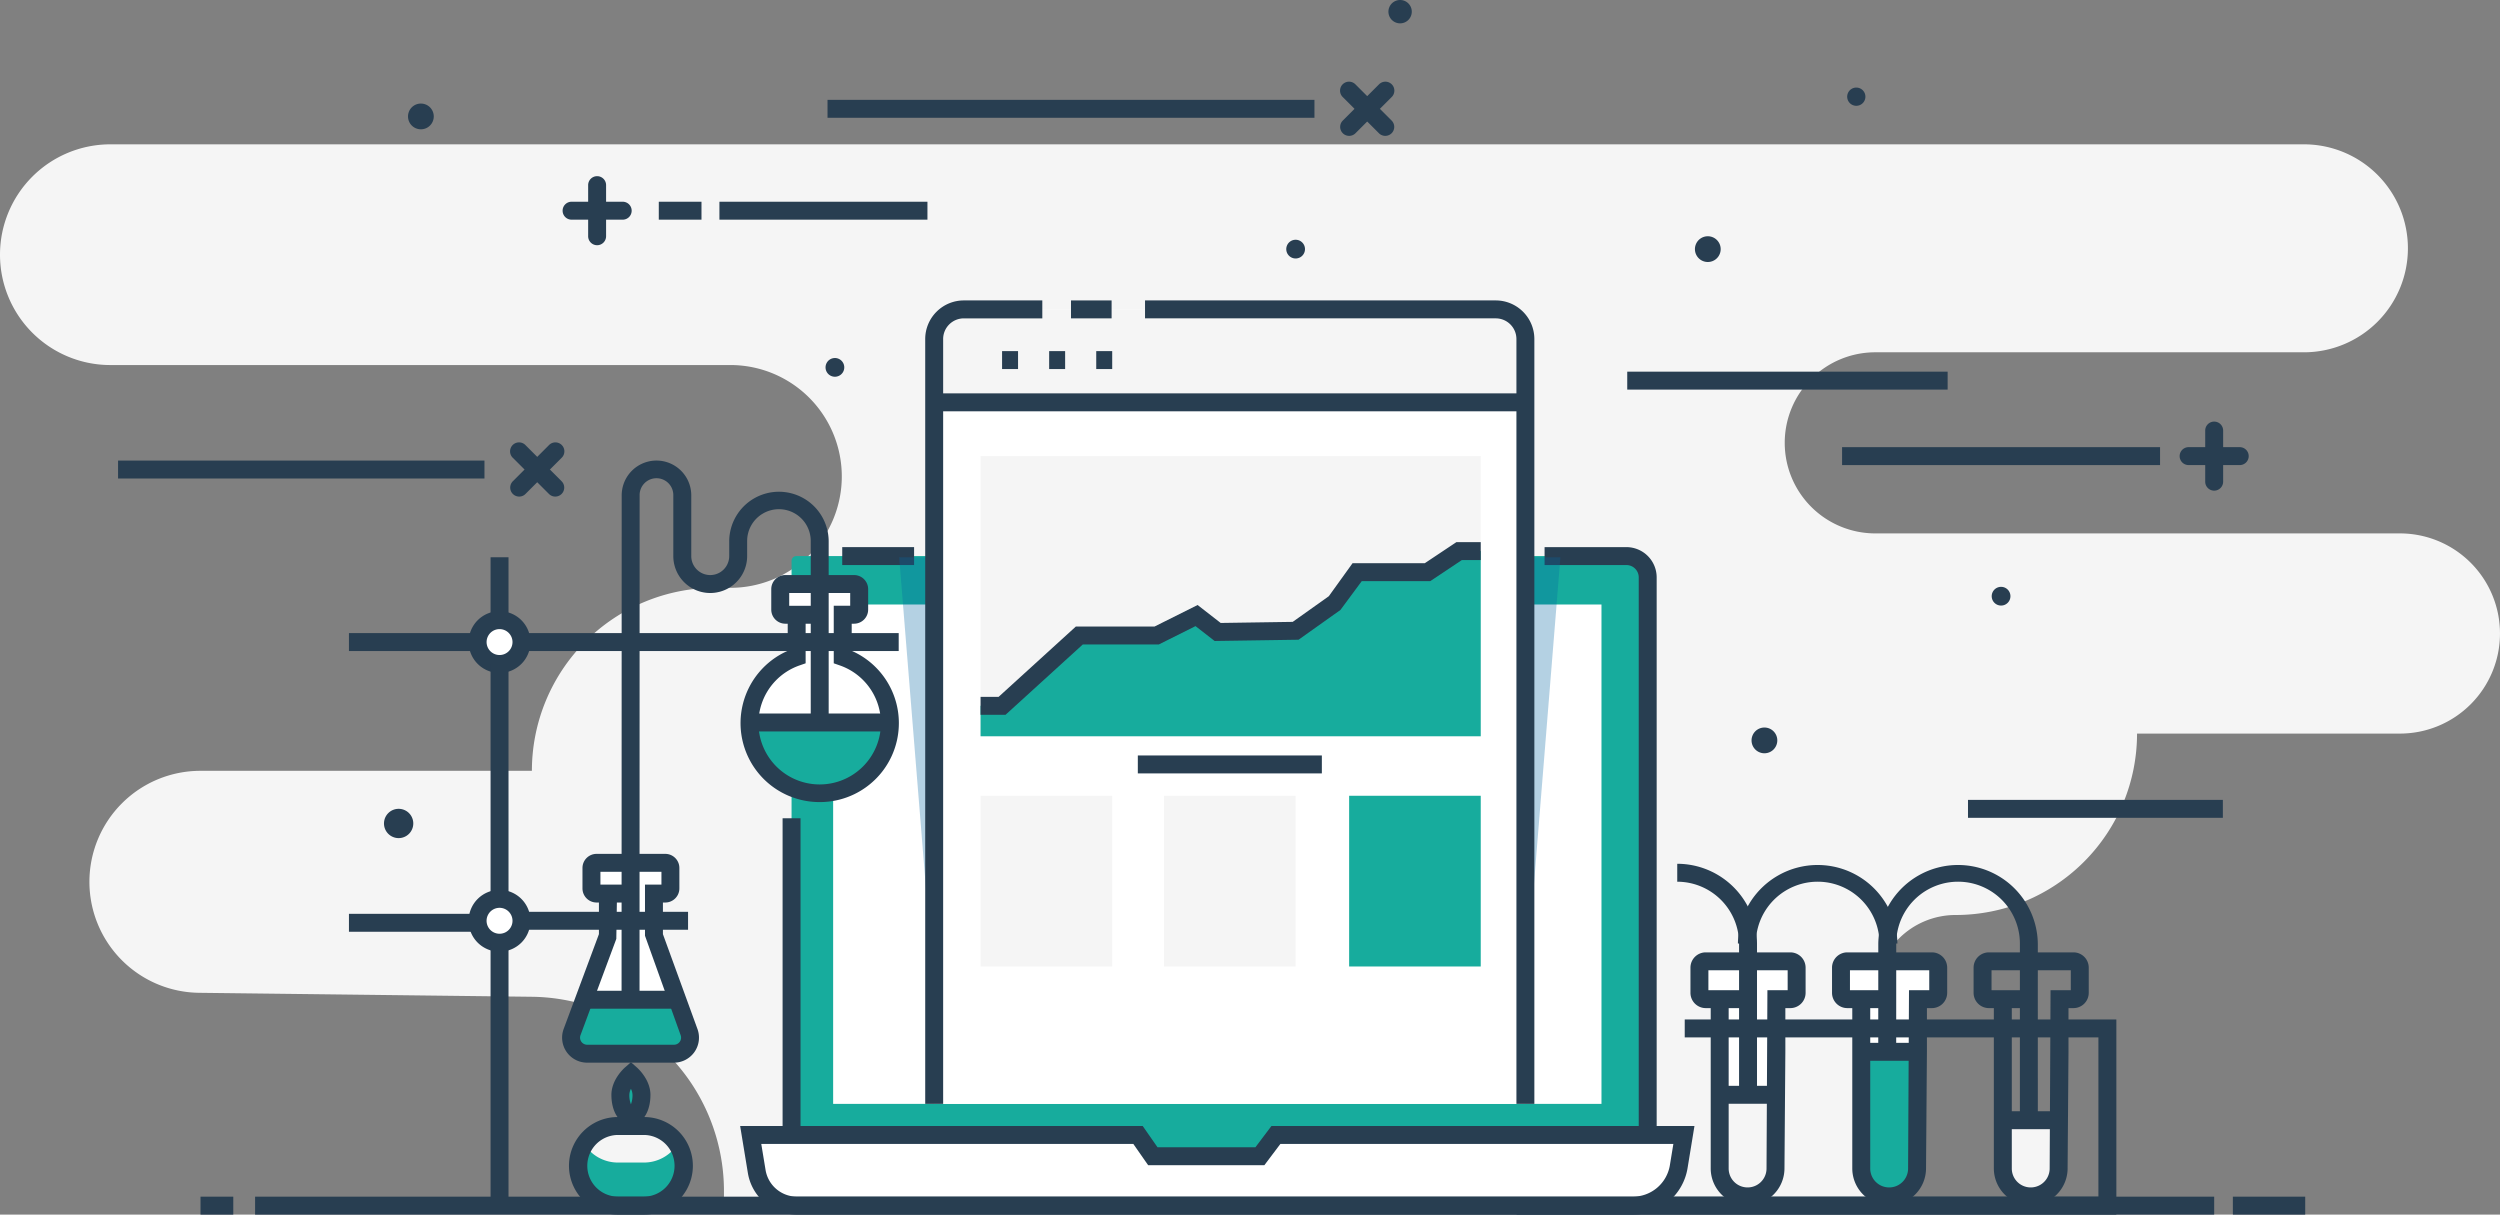<svg xmlns="http://www.w3.org/2000/svg" width="528.177" height="256.609" viewBox="0 0 528.177 256.609">
  <rect x="0" y="0" width="528.177" height="256.609" fill="#808080" stroke="none"/>
  <g id="Group_1814" data-name="Group 1814" transform="translate(-20.026 -70.986)">
    <g id="Group_1708" data-name="Group 1708" transform="translate(20.026 101.479)">
      <path id="Path_975" data-name="Path 975" d="M43.341,83.055H506.778a21.968,21.968,0,0,1,21.968,21.968h0a21.968,21.968,0,0,1-21.968,21.968H416.22a19.131,19.131,0,0,0-19.133,19.131h0a19.133,19.133,0,0,0,19.133,19.133H527.054A21.148,21.148,0,0,1,548.2,186.4h0a21.148,21.148,0,0,1-21.149,21.147H471.521a38.328,38.328,0,0,1-38.327,38.327h0A16.923,16.923,0,0,0,416.271,262.8v45.124H172.977v-3.716a41.061,41.061,0,0,0-40.657-41.059l-70.184-.836a23.452,23.452,0,0,1-23.219-23.449h0a23.45,23.45,0,0,1,23.451-23.449H132.4a38.663,38.663,0,0,1,38.661-38.663h3.279a23.532,23.532,0,0,0,23.532-23.532h0a23.532,23.532,0,0,0-23.532-23.535h-131A23.315,23.315,0,0,1,20.026,106.37h0A23.315,23.315,0,0,1,43.341,83.055Z" transform="translate(-20.026 -83.055)" fill="#f5f5f5"/>
    </g>
    <g id="Group_1727" data-name="Group 1727" transform="translate(340.45 253.477)">
      <g id="Group_1709" data-name="Group 1709" transform="translate(38.615 20.614)">
        <path id="Path_976" data-name="Path 976" d="M181.341,151.375H163.465a1.332,1.332,0,0,0-1.331,1.331v5.323a1.332,1.332,0,0,0,1.331,1.334h2.948v35.763a5.9,5.9,0,0,0,11.791.045l.19-24.833V159.361l2.946,0a1.332,1.332,0,0,0,1.331-1.334v-5.323A1.332,1.332,0,0,0,181.341,151.375Z" transform="translate(-162.134 -151.375)" fill="#fff"/>
      </g>
      <g id="Group_1710" data-name="Group 1710" transform="translate(42.895 47.582)">
        <path id="Path_977" data-name="Path 977" d="M163.828,162.049v16.784a5.9,5.9,0,0,0,11.791.045l.19-16.829Z" transform="translate(-163.828 -162.049)" fill="#f5f5f5"/>
      </g>
      <g id="Group_1711" data-name="Group 1711" transform="translate(68.524 20.614)">
        <path id="Path_978" data-name="Path 978" d="M193.179,151.375H175.3a1.332,1.332,0,0,0-1.331,1.331v5.323a1.332,1.332,0,0,0,1.331,1.334h2.948v35.763a5.9,5.9,0,0,0,11.791.045l.19-24.833V159.361l2.946,0a1.332,1.332,0,0,0,1.331-1.334v-5.323A1.332,1.332,0,0,0,193.179,151.375Z" transform="translate(-173.972 -151.375)" fill="#fff"/>
      </g>
      <g id="Group_1712" data-name="Group 1712" transform="translate(72.804 39.578)">
        <path id="Path_979" data-name="Path 979" d="M175.666,158.881v24.788a5.9,5.9,0,0,0,11.791.045l.19-24.833Z" transform="translate(-175.666 -158.881)" fill="#17ac9d"/>
      </g>
      <g id="Group_1713" data-name="Group 1713" transform="translate(102.713 53.984)">
        <path id="Path_980" data-name="Path 980" d="M187.5,164.583v10.382a5.9,5.9,0,0,0,11.794.046l.187-10.427Z" transform="translate(-187.504 -164.583)" fill="#f5f5f5"/>
      </g>
      <g id="Group_1714" data-name="Group 1714" transform="translate(102.728 52.283)">
        <rect id="Rectangle_10540" data-name="Rectangle 10540" width="11.951" height="3.79" fill="#283e51"/>
      </g>
      <g id="Group_1715" data-name="Group 1715" transform="translate(33.928)">
        <path id="Path_981" data-name="Path 981" d="M177.131,191.2h-3.79V160.068a13.079,13.079,0,0,0-13.062-13.062v-3.79a16.872,16.872,0,0,1,16.852,16.852Z" transform="translate(-160.279 -143.216)" fill="#283e51"/>
      </g>
      <g id="Group_1716" data-name="Group 1716" transform="translate(46.743)">
        <path id="Path_982" data-name="Path 982" d="M199.055,160.068h-3.79a13.062,13.062,0,0,0-26.124-.005h-3.79a16.852,16.852,0,0,1,33.7.005Z" transform="translate(-165.351 -143.216)" fill="#283e51"/>
      </g>
      <g id="Group_1717" data-name="Group 1717" transform="translate(76.399)">
        <path id="Path_983" data-name="Path 983" d="M210.8,195.763h-3.79V160.068a13.062,13.062,0,0,0-26.124-.005l-.01,21.771-3.79-.005.01-21.766a16.852,16.852,0,0,1,33.7.005Z" transform="translate(-177.089 -143.216)" fill="#283e51"/>
      </g>
      <g id="Group_1719" data-name="Group 1719" transform="translate(36.72 18.719)">
        <g id="Group_1718" data-name="Group 1718">
          <path id="Path_984" data-name="Path 984" d="M173.456,204.063a7.8,7.8,0,0,1-7.792-7.792V162.4H164.61a3.233,3.233,0,0,1-3.226-3.229v-5.323a3.23,3.23,0,0,1,3.226-3.226h17.875a3.23,3.23,0,0,1,3.226,3.226v5.323a3.233,3.233,0,0,1-3.226,3.229h-1.051v9.08l-.187,24.846A7.815,7.815,0,0,1,173.456,204.063Zm-4-41.66v33.868a4,4,0,0,0,8,.03l.187-37.691,4.277,0v-4.2H165.174v4.2h6.7v3.79Z" transform="translate(-161.384 -150.625)" fill="#283e51"/>
        </g>
      </g>
      <g id="Group_1721" data-name="Group 1721" transform="translate(66.629 18.719)">
        <g id="Group_1720" data-name="Group 1720">
          <path id="Path_985" data-name="Path 985" d="M185.294,204.063a7.8,7.8,0,0,1-7.792-7.792V162.4h-1.054a3.233,3.233,0,0,1-3.226-3.229v-5.323a3.23,3.23,0,0,1,3.226-3.226h17.878a3.23,3.23,0,0,1,3.226,3.226v5.323a3.233,3.233,0,0,1-3.226,3.229h-1.054v9.08l-.19,24.846A7.811,7.811,0,0,1,185.294,204.063Zm-4-41.66v33.868a4,4,0,0,0,8,.03l.19-37.691,4.28,0v-4.2H177.012v4.2h6.7v3.79Z" transform="translate(-173.222 -150.625)" fill="#283e51"/>
        </g>
      </g>
      <g id="Group_1723" data-name="Group 1723" transform="translate(96.538 18.719)">
        <g id="Group_1722" data-name="Group 1722">
          <path id="Path_986" data-name="Path 986" d="M197.132,204.063a7.8,7.8,0,0,1-7.792-7.792V162.4h-1.054a3.233,3.233,0,0,1-3.226-3.229v-5.323a3.23,3.23,0,0,1,3.226-3.226h17.878a3.228,3.228,0,0,1,3.224,3.226v5.323a3.23,3.23,0,0,1-3.224,3.229h-1.054v9.08l-.187,24.846A7.815,7.815,0,0,1,197.132,204.063Zm-4-41.66v33.868a4,4,0,0,0,8,.03l.187-37.691,4.277,0v-4.2H188.85v4.2h6.7v3.79Z" transform="translate(-185.06 -150.625)" fill="#283e51"/>
        </g>
      </g>
      <g id="Group_1724" data-name="Group 1724" transform="translate(42.909 46.912)">
        <rect id="Rectangle_10541" data-name="Rectangle 10541" width="11.952" height="3.79" fill="#283e51"/>
      </g>
      <g id="Group_1725" data-name="Group 1725" transform="translate(72.818 37.831)">
        <rect id="Rectangle_10542" data-name="Rectangle 10542" width="11.953" height="3.79" fill="#283e51"/>
      </g>
      <g id="Group_1726" data-name="Group 1726" transform="translate(0 32.886)">
        <path id="Path_987" data-name="Path 987" d="M273.55,197.465H146.85V173.437h3.79v20.238H269.76V160.022h-87.4v-3.79H273.55Z" transform="translate(-146.85 -156.232)" fill="#283e51"/>
      </g>
    </g>
    <g id="Group_1734" data-name="Group 1734" transform="translate(176.398 186.576)">
      <g id="Group_1728" data-name="Group 1728" transform="translate(10.863 1.895)">
        <rect id="Rectangle_10543" data-name="Rectangle 10543" width="180.876" height="130.01" rx="1" fill="#17ac9d"/>
      </g>
      <g id="Group_1729" data-name="Group 1729" transform="translate(21.568)">
        <rect id="Rectangle_10544" data-name="Rectangle 10544" width="15.181" height="3.79" fill="#283e51"/>
      </g>
      <g id="Group_1730" data-name="Group 1730" transform="translate(8.967 0.001)">
        <path id="Path_988" data-name="Path 988" d="M263.744,250.537H91.857a6.4,6.4,0,0,1-6.39-6.39V174.028h3.79v70.119a2.6,2.6,0,0,0,2.6,2.6H263.744a2.6,2.6,0,0,0,2.6-2.6V123.127a2.6,2.6,0,0,0-2.6-2.6H246.452v-3.79h17.292a6.4,6.4,0,0,1,6.39,6.39v121.02A6.4,6.4,0,0,1,263.744,250.537Z" transform="translate(-85.467 -116.737)" fill="#283e51"/>
      </g>
      <g id="Group_1731" data-name="Group 1731" transform="translate(19.647 12.124)">
        <rect id="Rectangle_10545" data-name="Rectangle 10545" width="162.327" height="105.503" fill="#fff"/>
      </g>
      <g id="Group_1732" data-name="Group 1732" transform="translate(2.233 124.202)">
        <path id="Path_989" data-name="Path 989" d="M269.146,180.818H92.6a8.651,8.651,0,0,1-8.537-7.254L82.8,165.9h81.827l3.13,4.495h22.61l3.386-4.495h86.2l-1.094,6.67A9.845,9.845,0,0,1,269.146,180.818Z" transform="translate(-82.802 -165.896)" fill="#fff"/>
      </g>
      <g id="Group_1733" data-name="Group 1733" transform="translate(0 122.304)">
        <path id="Path_990" data-name="Path 990" d="M270.5,183.859H93.947a10.5,10.5,0,0,1-10.407-8.84l-1.622-9.874h85.05l3.13,4.495h20.675l3.386-4.495h89.376l-1.453,8.873A11.7,11.7,0,0,1,270.5,183.859ZM86.382,168.935l.9,5.47a6.731,6.731,0,0,0,6.667,5.664H270.5a7.922,7.922,0,0,0,7.845-6.662l.733-4.472H196.049l-3.386,4.495H168.12l-3.133-4.495Z" transform="translate(-81.918 -165.145)" fill="#283e51"/>
      </g>
    </g>
    <g id="Group_1737" data-name="Group 1737" transform="translate(138.891 108.207)">
      <g id="Group_1735" data-name="Group 1735" transform="translate(0 5.399)">
        <path id="Path_991" data-name="Path 991" d="M79.766,91.645h-10.8a1.895,1.895,0,0,1,0-3.79h10.8a1.895,1.895,0,0,1,0,3.79Z" transform="translate(-67.073 -87.855)" fill="#283e51"/>
      </g>
      <g id="Group_1736" data-name="Group 1736" transform="translate(5.399)">
        <path id="Path_992" data-name="Path 992" d="M71.1,100.306a1.9,1.9,0,0,1-1.895-1.895v-10.8a1.895,1.895,0,1,1,3.79,0v10.8A1.9,1.9,0,0,1,71.1,100.306Z" transform="translate(-69.21 -85.718)" fill="#283e51"/>
      </g>
    </g>
    <g id="Group_1740" data-name="Group 1740" transform="translate(480.523 160.056)">
      <g id="Group_1738" data-name="Group 1738" transform="translate(0 5.399)">
        <path id="Path_993" data-name="Path 993" d="M214.984,112.167h-10.8a1.895,1.895,0,1,1,0-3.79h10.8a1.895,1.895,0,1,1,0,3.79Z" transform="translate(-202.291 -108.377)" fill="#283e51"/>
      </g>
      <g id="Group_1739" data-name="Group 1739" transform="translate(5.399)">
        <path id="Path_994" data-name="Path 994" d="M206.323,120.831a1.9,1.9,0,0,1-1.895-1.895v-10.8a1.895,1.895,0,1,1,3.79,0v10.8A1.9,1.9,0,0,1,206.323,120.831Z" transform="translate(-204.428 -106.24)" fill="#283e51"/>
      </g>
    </g>
    <g id="Group_1743" data-name="Group 1743" transform="translate(303.164 88.266)">
      <g id="Group_1741" data-name="Group 1741">
        <path id="Path_995" data-name="Path 995" d="M133.989,89.25a1.895,1.895,0,0,1-1.342-3.234l7.635-7.635a1.895,1.895,0,1,1,2.681,2.678l-7.635,7.635A1.88,1.88,0,0,1,133.989,89.25Z" transform="translate(-132.092 -77.825)" fill="#283e51"/>
      </g>
      <g id="Group_1742" data-name="Group 1742">
        <path id="Path_996" data-name="Path 996" d="M141.624,89.25a1.89,1.89,0,0,1-1.342-.556l-7.635-7.635a1.895,1.895,0,1,1,2.681-2.678l7.635,7.635a1.895,1.895,0,0,1-1.339,3.234Z" transform="translate(-132.092 -77.825)" fill="#283e51"/>
      </g>
    </g>
    <g id="Group_1744" data-name="Group 1744" transform="translate(194.858 92.082)">
      <rect id="Rectangle_10546" data-name="Rectangle 10546" width="102.873" height="3.79" fill="#283e51"/>
    </g>
    <g id="Group_1747" data-name="Group 1747" transform="translate(127.813 164.473)">
      <g id="Group_1745" data-name="Group 1745">
        <path id="Path_997" data-name="Path 997" d="M64.583,119.415a1.9,1.9,0,0,1-1.339-3.236l7.635-7.635a1.895,1.895,0,1,1,2.678,2.681l-7.635,7.635A1.88,1.88,0,0,1,64.583,119.415Z" transform="translate(-62.688 -107.988)" fill="#283e51"/>
      </g>
      <g id="Group_1746" data-name="Group 1746">
        <path id="Path_998" data-name="Path 998" d="M72.218,119.415a1.88,1.88,0,0,1-1.339-.556l-7.635-7.635a1.895,1.895,0,1,1,2.678-2.681l7.635,7.635a1.9,1.9,0,0,1-1.339,3.236Z" transform="translate(-62.688 -107.988)" fill="#283e51"/>
      </g>
    </g>
    <g id="Group_1748" data-name="Group 1748" transform="translate(44.97 168.291)">
      <rect id="Rectangle_10547" data-name="Rectangle 10547" width="77.408" height="3.79" fill="#283e51"/>
    </g>
    <g id="Group_1749" data-name="Group 1749" transform="translate(435.805 239.978)">
      <rect id="Rectangle_10548" data-name="Rectangle 10548" width="53.848" height="3.79" fill="#283e51"/>
    </g>
    <g id="Group_1750" data-name="Group 1750" transform="translate(363.815 149.508)">
      <rect id="Rectangle_10549" data-name="Rectangle 10549" width="67.688" height="3.79" fill="#283e51"/>
    </g>
    <g id="Group_1751" data-name="Group 1751" transform="translate(172.019 113.606)">
      <rect id="Rectangle_10550" data-name="Rectangle 10550" width="43.95" height="3.79" fill="#283e51"/>
    </g>
    <g id="Group_1752" data-name="Group 1752" transform="translate(409.204 165.456)">
      <rect id="Rectangle_10551" data-name="Rectangle 10551" width="67.18" height="3.79" fill="#283e51"/>
    </g>
    <g id="Group_1753" data-name="Group 1753" transform="translate(159.209 113.606)">
      <rect id="Rectangle_10552" data-name="Rectangle 10552" width="9.021" height="3.79" fill="#283e51"/>
    </g>
    <g id="Group_1754" data-name="Group 1754" transform="translate(101.153 241.872)">
      <path id="Path_999" data-name="Path 999" d="M58.323,141.718a3.094,3.094,0,1,1-3.095-3.1A3.093,3.093,0,0,1,58.323,141.718Z" transform="translate(-52.136 -138.623)" fill="#283e51"/>
    </g>
    <g id="Group_1755" data-name="Group 1755" transform="translate(194.439 146.63)">
      <path id="Path_1000" data-name="Path 1000" d="M93.016,102.9a1.978,1.978,0,1,1-1.978-1.978A1.976,1.976,0,0,1,93.016,102.9Z" transform="translate(-89.059 -100.926)" fill="#283e51"/>
    </g>
    <g id="Group_1756" data-name="Group 1756" transform="translate(440.816 194.968)">
      <path id="Path_1001" data-name="Path 1001" d="M190.532,122.036a1.978,1.978,0,1,1-1.978-1.978A1.98,1.98,0,0,1,190.532,122.036Z" transform="translate(-186.575 -120.058)" fill="#283e51"/>
    </g>
    <g id="Group_1757" data-name="Group 1757" transform="translate(291.776 121.64)">
      <path id="Path_1002" data-name="Path 1002" d="M131.542,93.016a1.978,1.978,0,1,1-1.978-1.981A1.976,1.976,0,0,1,131.542,93.016Z" transform="translate(-127.585 -91.035)" fill="#283e51"/>
    </g>
    <g id="Group_1758" data-name="Group 1758" transform="translate(106.228 92.866)">
      <path id="Path_1003" data-name="Path 1003" d="M59.585,82.367a2.72,2.72,0,1,1-2.719-2.721A2.72,2.72,0,0,1,59.585,82.367Z" transform="translate(-54.145 -79.646)" fill="#283e51"/>
    </g>
    <g id="Group_1759" data-name="Group 1759" transform="translate(390.078 224.692)">
      <path id="Path_1004" data-name="Path 1004" d="M171.933,134.542a2.72,2.72,0,1,1-2.719-2.719A2.718,2.718,0,0,1,171.933,134.542Z" transform="translate(-166.493 -131.823)" fill="#283e51"/>
    </g>
    <g id="Group_1760" data-name="Group 1760" transform="translate(410.283 89.488)">
      <path id="Path_1005" data-name="Path 1005" d="M178.34,80.234a1.925,1.925,0,1,1-1.925-1.925A1.925,1.925,0,0,1,178.34,80.234Z" transform="translate(-174.49 -78.309)" fill="#283e51"/>
    </g>
    <g id="Group_1761" data-name="Group 1761" transform="translate(313.36 70.986)">
      <path id="Path_1006" data-name="Path 1006" d="M141.062,73.452a2.467,2.467,0,1,1-2.466-2.466A2.467,2.467,0,0,1,141.062,73.452Z" transform="translate(-136.128 -70.986)" fill="#283e51"/>
    </g>
    <g id="Group_1762" data-name="Group 1762" transform="translate(378.113 120.9)">
      <path id="Path_1007" data-name="Path 1007" d="M167.2,93.463a2.72,2.72,0,1,1-2.721-2.721A2.72,2.72,0,0,1,167.2,93.463Z" transform="translate(-161.757 -90.742)" fill="#283e51"/>
    </g>
    <g id="Group_1790" data-name="Group 1790" transform="translate(93.748 168.29)">
      <g id="Group_1763" data-name="Group 1763" transform="translate(84.631 26.084)">
        <path id="Path_1008" data-name="Path 1008" d="M102.394,135.227v-8.916h2.4a1.083,1.083,0,0,0,1.081-1.081V120.9a1.083,1.083,0,0,0-1.081-1.081H90.269A1.08,1.08,0,0,0,89.19,120.9v4.325a1.08,1.08,0,0,0,1.079,1.081h2.4v8.914a14.831,14.831,0,1,0,9.73,0Z" transform="translate(-82.702 -119.823)" fill="#fff"/>
      </g>
      <g id="Group_1764" data-name="Group 1764" transform="translate(46.929 84.99)">
        <path id="Path_1009" data-name="Path 1009" d="M92.707,178.9,85.289,158.54v-8.914h2.4a1.083,1.083,0,0,0,1.081-1.081v-4.325a1.083,1.083,0,0,0-1.081-1.081H73.167a1.081,1.081,0,0,0-1.081,1.081v4.325a1.081,1.081,0,0,0,1.081,1.081H75.56v8.914L68,178.881a3.4,3.4,0,0,0,3.183,4.581h18.34A3.394,3.394,0,0,0,92.707,178.9Z" transform="translate(-67.78 -143.138)" fill="#fff"/>
      </g>
      <g id="Group_1765" data-name="Group 1765" transform="translate(84.904 55.336)">
        <path id="Path_1010" data-name="Path 1010" d="M111.918,131.4a14.554,14.554,0,0,1-29.108,0Z" transform="translate(-82.81 -131.401)" fill="#17ac9d"/>
      </g>
      <g id="Group_1766" data-name="Group 1766" transform="translate(46.578 113.759)">
        <path id="Path_1011" data-name="Path 1011" d="M70.317,154.525,67.8,162.137a3,3,0,0,0,2.845,3.941H91.166a3,3,0,0,0,2.769-4.154l-3.09-7.4Z" transform="translate(-67.641 -154.525)" fill="#17ac9d"/>
      </g>
      <g id="Group_1767" data-name="Group 1767" transform="translate(57.602)">
        <path id="Path_1012" data-name="Path 1012" d="M75.794,221.982H72l.025-105.134a7.348,7.348,0,1,1,14.7,0v12.832a4.008,4.008,0,0,0,8.017,0v-3.188a10.507,10.507,0,0,1,21.013,0v37.724h-3.79V126.492a6.717,6.717,0,0,0-13.434,0v3.188a7.8,7.8,0,0,1-15.6,0V116.849a3.559,3.559,0,1,0-7.117,0Z" transform="translate(-72.004 -109.499)" fill="#283e51"/>
      </g>
      <g id="Group_1768" data-name="Group 1768" transform="translate(27.183 33.711)">
        <path id="Path_1013" data-name="Path 1013" d="M69.231,127.476a4.634,4.634,0,1,1-4.634-4.634A4.633,4.633,0,0,1,69.231,127.476Z" transform="translate(-59.964 -122.842)" fill="#fff"/>
      </g>
      <g id="Group_1769" data-name="Group 1769" transform="translate(27.183 92.597)">
        <path id="Path_1014" data-name="Path 1014" d="M69.231,150.783a4.634,4.634,0,1,1-4.634-4.634A4.633,4.633,0,0,1,69.231,150.783Z" transform="translate(-59.964 -146.149)" fill="#fff"/>
      </g>
      <g id="Group_1770" data-name="Group 1770" transform="translate(25.288 31.819)">
        <path id="Path_1015" data-name="Path 1015" d="M65.743,135.148a6.527,6.527,0,1,1,6.529-6.529A6.535,6.535,0,0,1,65.743,135.148Zm0-9.265a2.737,2.737,0,1,0,2.739,2.736A2.742,2.742,0,0,0,65.743,125.883Z" transform="translate(-59.214 -122.093)" fill="#283e51"/>
      </g>
      <g id="Group_1771" data-name="Group 1771" transform="translate(25.288 90.702)">
        <path id="Path_1016" data-name="Path 1016" d="M65.743,158.456a6.529,6.529,0,1,1,6.529-6.529A6.535,6.535,0,0,1,65.743,158.456Zm0-9.267a2.739,2.739,0,1,0,2.739,2.739A2.743,2.743,0,0,0,65.743,149.189Z" transform="translate(-59.214 -145.399)" fill="#283e51"/>
      </g>
      <g id="Group_1772" data-name="Group 1772" transform="translate(29.922 20.429)">
        <rect id="Rectangle_10553" data-name="Rectangle 10553" width="3.79" height="13.284" fill="#283e51"/>
      </g>
      <g id="Group_1773" data-name="Group 1773" transform="translate(29.922 42.979)">
        <rect id="Rectangle_10554" data-name="Rectangle 10554" width="3.79" height="49.617" fill="#283e51"/>
      </g>
      <g id="Group_1774" data-name="Group 1774" transform="translate(29.922 101.864)">
        <rect id="Rectangle_10555" data-name="Rectangle 10555" width="3.79" height="55.546" fill="#283e51"/>
      </g>
      <g id="Group_1775" data-name="Group 1775" transform="translate(0 36.451)">
        <rect id="Rectangle_10556" data-name="Rectangle 10556" width="27.184" height="3.79" fill="#283e51"/>
      </g>
      <g id="Group_1776" data-name="Group 1776" transform="translate(36.363 36.451)">
        <rect id="Rectangle_10557" data-name="Rectangle 10557" width="79.783" height="3.79" fill="#283e51"/>
      </g>
      <g id="Group_1777" data-name="Group 1777" transform="translate(0 95.76)">
        <rect id="Rectangle_10558" data-name="Rectangle 10558" width="27.184" height="3.79" fill="#283e51"/>
      </g>
      <g id="Group_1779" data-name="Group 1779" transform="translate(82.736 24.189)">
        <g id="Group_1778" data-name="Group 1778">
          <path id="Path_1017" data-name="Path 1017" d="M98.675,167.037a16.683,16.683,0,0,1-6.761-31.953v-5.733h-.5a2.979,2.979,0,0,1-2.974-2.976v-4.323a2.98,2.98,0,0,1,2.974-2.979h14.52a2.982,2.982,0,0,1,2.976,2.979v4.323a2.981,2.981,0,0,1-2.976,2.976h-.5v5.733a16.683,16.683,0,0,1-6.758,31.953ZM95.7,129.351v8.365l-1.271.442a12.933,12.933,0,1,0,8.479,0l-1.268-.442V125.561h3.476v-2.7H92.23v2.7h5.078v3.79Z" transform="translate(-81.952 -119.073)" fill="#283e51"/>
        </g>
      </g>
      <g id="Group_1781" data-name="Group 1781" transform="translate(45.037 83.095)">
        <g id="Group_1780" data-name="Group 1780">
          <path id="Path_1018" data-name="Path 1018" d="M90.662,186.5H72.322a5.29,5.29,0,0,1-4.96-7.135l7.446-20.02v-6.68h-.5a2.98,2.98,0,0,1-2.976-2.976v-4.325a2.98,2.98,0,0,1,2.976-2.976H88.828a2.98,2.98,0,0,1,2.976,2.976v4.325a2.98,2.98,0,0,1-2.976,2.976h-.5v6.685l7.3,20.048a5.29,5.29,0,0,1-4.97,7.1ZM78.6,152.666l-.119,7.681-7.564,20.341a1.5,1.5,0,0,0,1.407,2.024h18.34a1.5,1.5,0,0,0,1.41-2.014l-7.534-21.013V148.876h3.476v-2.7H75.124v2.7H80.2v3.79Z" transform="translate(-67.031 -142.388)" fill="#283e51"/>
        </g>
      </g>
      <g id="Group_1782" data-name="Group 1782" transform="translate(36.363 95.336)">
        <rect id="Rectangle_10559" data-name="Rectangle 10559" width="35.281" height="3.79" fill="#283e51"/>
      </g>
      <g id="Group_1783" data-name="Group 1783" transform="translate(49.682 112.016)">
        <rect id="Rectangle_10560" data-name="Rectangle 10560" width="19.683" height="3.79" fill="#283e51"/>
      </g>
      <g id="Group_1784" data-name="Group 1784" transform="translate(84.63 53.441)">
        <rect id="Rectangle_10561" data-name="Rectangle 10561" width="29.655" height="3.79" fill="#283e51"/>
      </g>
      <g id="Group_1785" data-name="Group 1785" transform="translate(48.383 140.591)">
        <path id="Path_1019" data-name="Path 1019" d="M82.329,181.964H76.763a8.433,8.433,0,0,1-8.408-8.408h0a8.433,8.433,0,0,1,8.408-8.411h5.566a8.433,8.433,0,0,1,8.408,8.411h0A8.433,8.433,0,0,1,82.329,181.964Z" transform="translate(-68.355 -165.145)" fill="#f5f5f5"/>
      </g>
      <g id="Group_1786" data-name="Group 1786" transform="translate(48.383 144.451)">
        <path id="Path_1020" data-name="Path 1020" d="M82.329,170.531H76.763a8.413,8.413,0,0,1-7.046-3.858,8.323,8.323,0,0,0-1.362,4.55,8.431,8.431,0,0,0,8.408,8.408h5.566a8.431,8.431,0,0,0,8.408-8.408,8.323,8.323,0,0,0-1.362-4.55A8.413,8.413,0,0,1,82.329,170.531Z" transform="translate(-68.355 -166.673)" fill="#17ac9d"/>
      </g>
      <g id="Group_1787" data-name="Group 1787" transform="translate(46.488 138.696)">
        <path id="Path_1021" data-name="Path 1021" d="M83.474,185H77.908a10.3,10.3,0,0,1,0-20.609h5.566a10.3,10.3,0,0,1,0,20.609Zm-5.566-16.819a6.515,6.515,0,0,0,0,13.029h5.566a6.515,6.515,0,0,0,0-13.029Z" transform="translate(-67.605 -164.395)" fill="#283e51"/>
      </g>
      <g id="Group_1788" data-name="Group 1788" transform="translate(57.344 129.638)">
        <path id="Path_1022" data-name="Path 1022" d="M76.361,165.186c0,2.418-1,4.378-2.228,4.378S71.9,167.6,71.9,165.186s2.231-4.376,2.231-4.376S76.361,162.768,76.361,165.186Z" transform="translate(-71.902 -160.81)" fill="#17ac9d"/>
      </g>
      <g id="Group_1789" data-name="Group 1789" transform="translate(55.449 127.114)">
        <path id="Path_1023" data-name="Path 1023" d="M75.278,172.984c-2.393,0-4.126-2.64-4.126-6.273,0-3.181,2.58-5.541,2.875-5.8l1.251-1.1,1.251,1.1c.293.26,2.873,2.62,2.873,5.8C79.4,170.344,77.668,172.984,75.278,172.984Zm0-7.552a2.948,2.948,0,0,0-.336,1.278,5.425,5.425,0,0,0,.336,1.991,5.489,5.489,0,0,0,.333-1.991A2.98,2.98,0,0,0,75.278,165.432Z" transform="translate(-71.152 -159.811)" fill="#283e51"/>
      </g>
    </g>
    <g id="Group_1791" data-name="Group 1791" transform="translate(209.993 188.72)" opacity="0.3">
      <path id="Path_1024" data-name="Path 1024" d="M234.917,117.585H95.215l7.4,91.482H227.519Z" transform="translate(-95.215 -117.585)" fill="#0565a2"/>
    </g>
    <g id="Group_1809" data-name="Group 1809" transform="translate(215.496 134.457)">
      <g id="Group_1808" data-name="Group 1808">
        <g id="Group_1792" data-name="Group 1792" transform="translate(1.895 1.895)">
          <path id="Path_1025" data-name="Path 1025" d="M223.049,264.708V104.3a7.444,7.444,0,0,0-7.443-7.446H105.589a7.444,7.444,0,0,0-7.446,7.446V264.71Z" transform="translate(-98.143 -96.858)" fill="#fff"/>
        </g>
        <g id="Group_1793" data-name="Group 1793" transform="translate(1.895 1.895)">
          <path id="Path_1026" data-name="Path 1026" d="M98.143,116.156V103.119a6.259,6.259,0,0,1,6.261-6.261H216.791a6.259,6.259,0,0,1,6.258,6.261v13.037Z" transform="translate(-98.143 -96.858)" fill="#f5f5f5"/>
        </g>
        <g id="Group_1794" data-name="Group 1794">
          <path id="Path_1027" data-name="Path 1027" d="M101.183,265.852h-3.79V104.264a8.165,8.165,0,0,1,8.156-8.156h16.584V99.9H105.549a4.37,4.37,0,0,0-4.366,4.366Z" transform="translate(-97.393 -96.108)" fill="#283e51"/>
        </g>
        <g id="Group_1795" data-name="Group 1795" transform="translate(46.44)">
          <path id="Path_1028" data-name="Path 1028" d="M198.03,265.852h-3.79V104.264a4.37,4.37,0,0,0-4.366-4.366h-74.1v-3.79h74.1a8.165,8.165,0,0,1,8.156,8.156Z" transform="translate(-115.774 -96.108)" fill="#283e51"/>
        </g>
        <g id="Group_1796" data-name="Group 1796" transform="translate(30.8 0.001)">
          <rect id="Rectangle_10562" data-name="Rectangle 10562" width="8.579" height="3.79" fill="#283e51"/>
        </g>
        <g id="Group_1797" data-name="Group 1797" transform="translate(1.895 19.636)">
          <rect id="Rectangle_10563" data-name="Rectangle 10563" width="124.906" height="3.79" fill="#283e51"/>
        </g>
        <g id="Group_1798" data-name="Group 1798" transform="translate(16.24 10.709)">
          <rect id="Rectangle_10564" data-name="Rectangle 10564" width="3.374" height="3.79" fill="#283e51"/>
        </g>
        <g id="Group_1799" data-name="Group 1799" transform="translate(26.187 10.709)">
          <rect id="Rectangle_10565" data-name="Rectangle 10565" width="3.374" height="3.79" fill="#283e51"/>
        </g>
        <g id="Group_1800" data-name="Group 1800" transform="translate(36.133 10.709)">
          <rect id="Rectangle_10566" data-name="Rectangle 10566" width="3.374" height="3.79" fill="#283e51"/>
        </g>
        <g id="Group_1801" data-name="Group 1801" transform="translate(11.695 104.652)">
          <rect id="Rectangle_10567" data-name="Rectangle 10567" width="27.803" height="36.067" fill="#f5f5f5"/>
        </g>
        <g id="Group_1802" data-name="Group 1802" transform="translate(50.457 104.652)">
          <rect id="Rectangle_10568" data-name="Rectangle 10568" width="27.802" height="36.067" fill="#f5f5f5"/>
        </g>
        <g id="Group_1803" data-name="Group 1803" transform="translate(89.564 104.652)">
          <rect id="Rectangle_10569" data-name="Rectangle 10569" width="27.802" height="36.067" fill="#17ac9d"/>
        </g>
        <g id="Group_1804" data-name="Group 1804" transform="translate(44.919 96.137)">
          <rect id="Rectangle_10570" data-name="Rectangle 10570" width="38.88" height="3.79" fill="#283e51"/>
        </g>
        <g id="Group_1805" data-name="Group 1805" transform="translate(11.695 32.894)">
          <rect id="Rectangle_10571" data-name="Rectangle 10571" width="105.672" height="59.187" fill="#f5f5f5"/>
        </g>
        <g id="Group_1806" data-name="Group 1806" transform="translate(11.695 52.953)">
          <path id="Path_1029" data-name="Path 1029" d="M207.694,117.067h-4.567l-6.686,4.458H181.581l-4.633,6.439-8.362,5.943-16.475.248-4.458-3.467-8.42,4.21H122.89l-16.322,14.859h-4.546v6.439H207.694Z" transform="translate(-102.022 -117.067)" fill="#17ac9d"/>
        </g>
        <g id="Group_1807" data-name="Group 1807" transform="translate(11.695 51.058)">
          <path id="Path_1030" data-name="Path 1030" d="M107.3,152.8h-5.277v-3.79h3.812l16.322-14.859h16.63l9.088-4.543,4.874,3.791,15.219-.229,7.625-5.418,5.016-6.972h15.256l6.686-4.457h5.141v3.79H203.7l-6.686,4.457H182.551l-4.505,6.089-8.842,6.284-17.731.267-4.04-3.142-7.751,3.875h-16.06Z" transform="translate(-102.022 -116.317)" fill="#283e51"/>
        </g>
      </g>
    </g>
    <g id="Group_1813" data-name="Group 1813" transform="translate(62.39 323.806)">
      <g id="Group_1810" data-name="Group 1810">
        <rect id="Rectangle_10572" data-name="Rectangle 10572" width="6.921" height="3.79" fill="#283e51"/>
      </g>
      <g id="Group_1811" data-name="Group 1811" transform="translate(429.375)">
        <rect id="Rectangle_10573" data-name="Rectangle 10573" width="15.284" height="3.79" fill="#283e51"/>
      </g>
      <g id="Group_1812" data-name="Group 1812" transform="translate(11.527)">
        <rect id="Rectangle_10574" data-name="Rectangle 10574" width="413.9" height="3.79" fill="#283e51"/>
      </g>
    </g>
  </g>
</svg>
